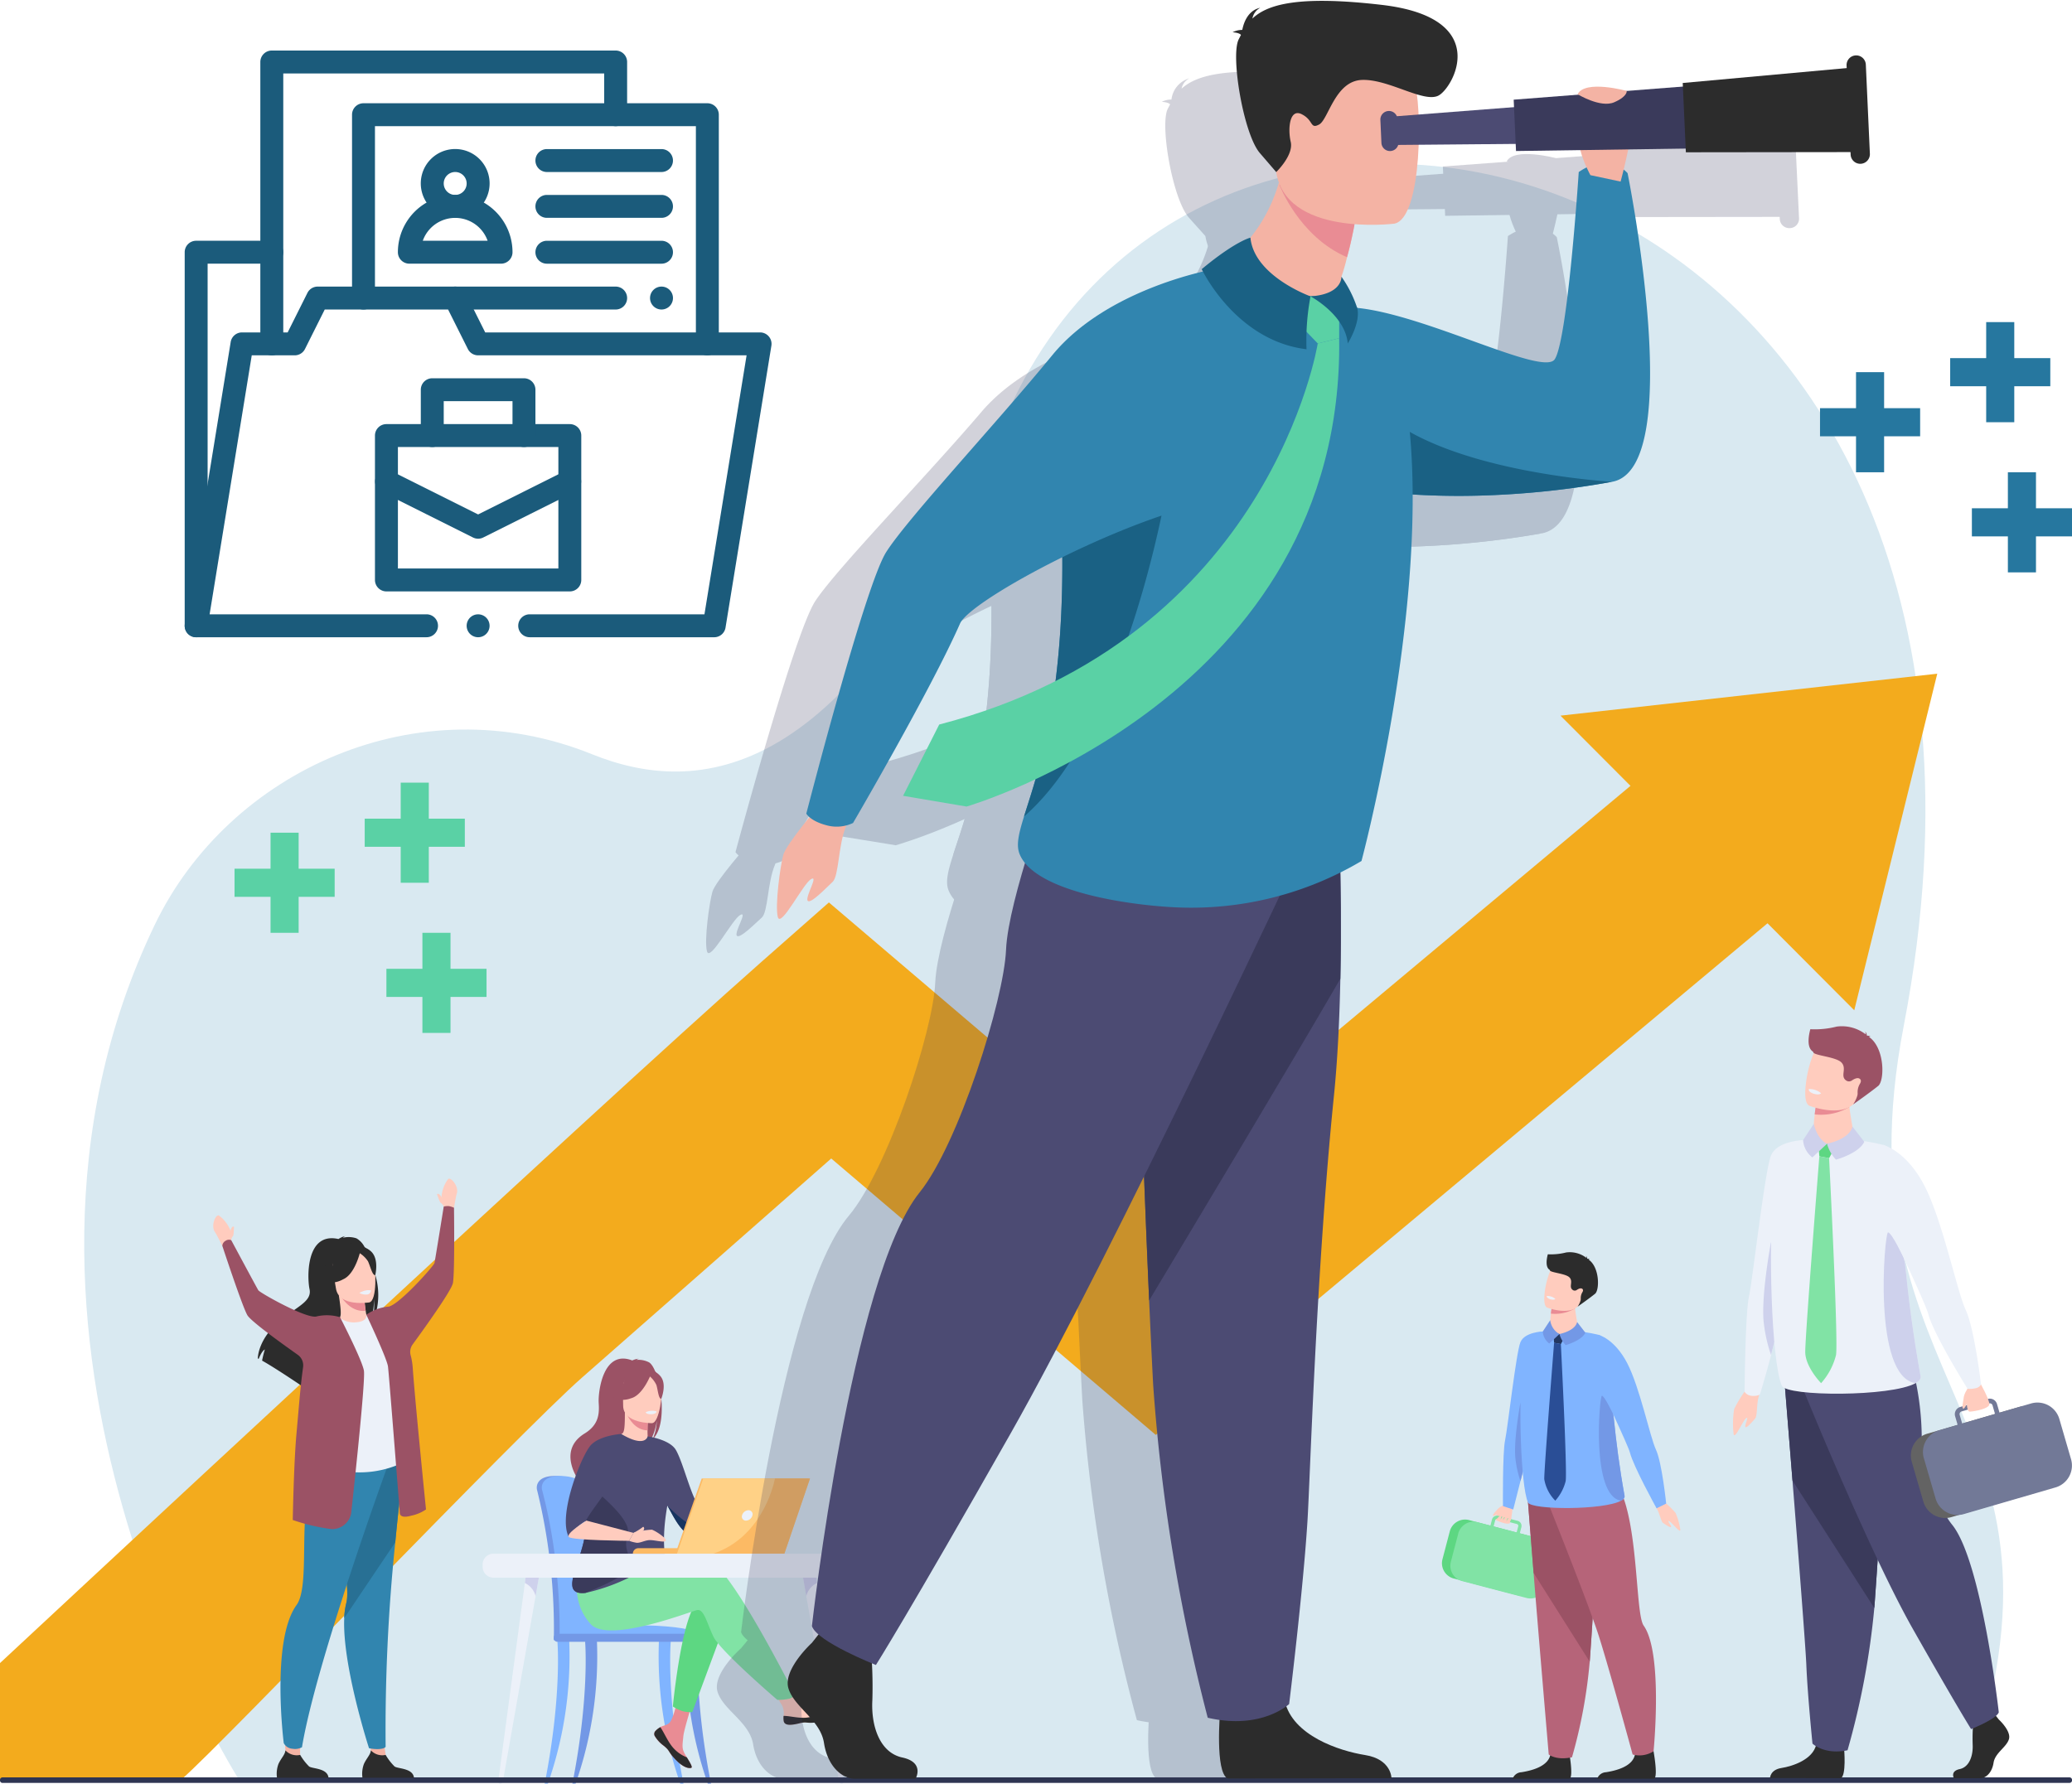 <svg xmlns="http://www.w3.org/2000/svg" xmlns:xlink="http://www.w3.org/1999/xlink" width="295" height="254.003" viewBox="0 0 295 254.003">
  <defs>
    <clipPath id="clip-path">
      <rect id="Rectángulo_293581" data-name="Rectángulo 293581" width="155.604" height="243.088" fill="none"/>
    </clipPath>
    <clipPath id="clip-path-2">
      <rect id="Rectángulo_293584" data-name="Rectángulo 293584" width="83.551" height="83.551" transform="translate(0 0)" fill="#1b5b7b"/>
    </clipPath>
  </defs>
  <g id="Grupo_877345" data-name="Grupo 877345" transform="translate(-285 -961)">
    <path id="Trazado_602002" data-name="Trazado 602002" d="M89.305,230.214S48.984,167.166,77.257,108.353c10.55-21.946,37.484-34.269,62.243-24.271,14.624,5.905,36.8,5.034,58.475-47.018C227.53-33.92,350.213-1.643,326.266,122.725c-10.087,52.387,27.51,54.771,8.887,107.6Z" transform="translate(229.786 984.324)" fill="#d9e9f1"/>
    <path id="Trazado_602003" data-name="Trazado 602003" d="M336.613,345.624,248.786,419.1l-46.21-39.366c-8.649,7.616-22.006,19.371-35.444,31.168-9.183,8.062-50.987,51.939-57.013,57.21H84.231V451.59s85.407-79.577,108.36-99.81l9.653-8.509,46.712,39.794,68.563-57.36Z" transform="translate(200.769 746.243)" fill="#f3ab1d"/>
    <path id="Trazado_602004" data-name="Trazado 602004" d="M1245.534,247.535l41.829,41.957,11.816-47.929Z" transform="translate(-738.363 815.378)" fill="#f3ab1d"/>
    <path id="Trazado_602005" data-name="Trazado 602005" d="M437.1,692.368a77.594,77.594,0,0,0-.9-9.514c-.642-3.715-1.221-5.852-1.228-5.875-.085-.327-1.307-1.649-4.026-1.608s-2.461,1.774-2.461,1.774a.561.561,0,0,0,.019.154,83.2,83.2,0,0,1,2.414,20.819c0,.164-.02.448-.008.636,0,0,6.3.163,6.3,0a31.378,31.378,0,0,0-.116-6.386" transform="translate(-67.057 495.816)" fill="#7398e6"/>
    <path id="Trazado_602006" data-name="Trazado 602006" d="M441.135,698.06c0,.163-.088.293-.193.293h0c-.1,0-.188-.133-.189-.293h-5.4c0,.163-.088.293-.193.293h0c-.107,0-.191-.137-.19-.3a81.553,81.553,0,0,0-.448-9.222,72.462,72.462,0,0,0-2.063-11.53.571.571,0,0,1-.02-.154s-.258-1.734,2.46-1.774,3.942,1.281,4.026,1.608c.005.017.333,1.228.768,3.4.144.721.3,1.547.46,2.471a77.688,77.688,0,0,1,.9,9.514,24.546,24.546,0,0,1,.089,5.692" transform="translate(-70.295 495.816)" fill="#80b4ff"/>
    <path id="Trazado_602007" data-name="Trazado 602007" d="M444.412,796.262h21.165s-.493-1.995-12.751-1.7c-8.674.21-8.415,1.7-8.415,1.7" transform="translate(-80.14 397.908)" fill="#80b4ff"/>
    <path id="Trazado_602008" data-name="Trazado 602008" d="M434.758,826.477c2.454-12.423,1.823-20.047,1.82-20.143-.006-.191.346-.365.536-.371s1.039-.056,1.137.107a55,55,0,0,1-3.035,20.406Z" transform="translate(-72.209 388.525)" fill="#80b4ff"/>
    <path id="Trazado_602009" data-name="Trazado 602009" d="M529.018,826.477c-2.454-12.423-1.823-20.047-1.82-20.143.006-.191-.346-.365-.536-.371s-1.039-.056-1.137.107a55,55,0,0,0,3.035,20.406Z" transform="translate(-146.707 388.525)" fill="#80b4ff"/>
    <path id="Trazado_602010" data-name="Trazado 602010" d="M550.974,826.477c-2.454-12.423-1.823-20.047-1.82-20.143.006-.191-.346-.365-.536-.371s-1.039-.056-1.137.107a55,55,0,0,0,3.035,20.406Z" transform="translate(-164.747 388.525)" fill="#7398e6"/>
    <path id="Trazado_602011" data-name="Trazado 602011" d="M456.861,826.477c2.454-12.423,1.823-20.047,1.82-20.143-.006-.191.346-.365.536-.371s1.039-.056,1.137.107a55,55,0,0,1-3.035,20.406Z" transform="translate(-90.369 388.525)" fill="#7398e6"/>
    <path id="Trazado_602012" data-name="Trazado 602012" d="M463.569,802.482h-21a.52.52,0,0,1-.518-.519v-.115a.52.52,0,0,1,.519-.519h21a.52.52,0,0,1,.518.519v.115a.52.52,0,0,1-.518.519" transform="translate(-78.204 392.324)" fill="#7398e6"/>
    <path id="Trazado_602013" data-name="Trazado 602013" d="M553.373,693.612l7.035-1.524.414,1.01s-7.763,4.619-8.49,4.393,1.04-3.879,1.04-3.879" transform="translate(-168.667 482.08)" fill="#ffb27d"/>
    <path id="Trazado_602014" data-name="Trazado 602014" d="M522.373,853.18a.625.625,0,0,0-.111.669,0,0,0,0,0,0,0,4.156,4.156,0,0,0,1.313,1.44c.079.064.149.122.211.175l.047.042.036.033c.577.532.36.654,1.4,1.733,1.182,1.23,2,1.252,2.228,1.14.2-.1-.2-.748-.643-1.481l-.064-.107-.175-.294c-.517-.883-.384-1.3-.262-2.61.1-1.067,1.66-5.963,1.66-5.963l-2.266-.39s-.682,3.9-1.434,4.5c-.4.32-.852.324-1.238.561l-.081.051a2.985,2.985,0,0,0-.62.5" transform="translate(-144.063 354.33)" fill="#e98c94"/>
    <path id="Trazado_602015" data-name="Trazado 602015" d="M522.373,876.485a.625.625,0,0,0-.111.669,0,0,0,0,0,0,0,4.81,4.81,0,0,0,1.315,1.435c.078.065.147.125.209.18l.047.042.036.033c.577.532.36.654,1.4,1.733,1.182,1.23,2,1.252,2.228,1.14.2-.1-.2-.748-.643-1.481a5.038,5.038,0,0,1-2.107-1.553c-.712-.908-1.187-2.076-1.671-2.752-.027.017-.054.033-.081.051a2.977,2.977,0,0,0-.62.5" transform="translate(-144.063 331.025)" fill="#2c2c2c"/>
    <path id="Trazado_602016" data-name="Trazado 602016" d="M617.186,848.59c.14.7,1.137.583,2.25.31s.849.051,2.434-.124,2.065-.767,2.113-1c.043-.209-.74-.283-1.58-.38l-.318-.038a6.861,6.861,0,0,1-2.5-1.234,10.061,10.061,0,0,1-2.034-2.416l-2.174.172s1.141,1.733,1.582,2.486a2.629,2.629,0,0,1,.213,1.482,2.791,2.791,0,0,0,.017.744" transform="translate(-220.607 357.506)" fill="#ffccbe"/>
    <path id="Trazado_602017" data-name="Trazado 602017" d="M627.629,865.886c1.114-.272.849.051,2.434-.124s2.065-.766,2.114-1c.043-.209-.74-.283-1.58-.38l-.008.016a4.468,4.468,0,0,1-2.27.706c-1.075.026-2.214-.282-2.957-.27a2.785,2.785,0,0,0,.017.744c.14.7,1.137.583,2.25.31" transform="translate(-228.8 340.521)" fill="#2c2c2c"/>
    <path id="Trazado_602018" data-name="Trazado 602018" d="M598.416,685.153s.518-1.269,1.088-1.321,2.383-.337,2.512-.078a1.792,1.792,0,0,1-.388,1.528,13.854,13.854,0,0,1-2.8.88Z" transform="translate(-206.674 489.016)" fill="#ffb27d"/>
    <path id="Trazado_602019" data-name="Trazado 602019" d="M544.48,777.106,539.8,789.714a4.29,4.29,0,0,1-1.41-.129,6.063,6.063,0,0,1-1.363-.663s1.162-12.106,3.293-14.624,4.164,2.809,4.164,2.809" transform="translate(-156.232 415.091)" fill="#5dd782"/>
    <path id="Trazado_602020" data-name="Trazado 602020" d="M463,747.433s13.462-4.552,16.464-3.583,12.016,18.9,12.016,18.9a1.741,1.741,0,0,1-.758.479,7.162,7.162,0,0,1-1.767.181s-8.135-6.973-9.1-9.007-1.356-3.971-2.324-3.777-12.493,4.746-15.108,2.034a7.547,7.547,0,0,1-1.931-6.235Z" transform="translate(-93.285 439.662)" fill="#81e3a5"/>
    <path id="Trazado_602021" data-name="Trazado 602021" d="M466.5,582.186a3.264,3.264,0,0,0-1.767-.338.828.828,0,0,1,.373-.177,2.739,2.739,0,0,0-.978.255c-4.207-1.621-4.869,4.574-4.78,6.013s.1,3.1-2,4.386c-4.132,2.54-.646,6.973-.646,6.973.033.019,1.923,3.225,1.923,3.225-.106-1.163,5.26-7.3,8.06-9.139a8.093,8.093,0,0,0,.942-2.916,7.657,7.657,0,0,1-.573,2.638c2.371-2.182.991-10.045-.552-10.921" transform="translate(-89.11 572.813)" fill="#9b5265"/>
    <path id="Trazado_602022" data-name="Trazado 602022" d="M499.811,628.824a3.879,3.879,0,0,1-2.379.435,3.087,3.087,0,0,1-1.584-1.519c.409-.081.527-.644.519-3.06l.185.036,3.111.616s-.071.979-.073,1.9c0,.774.045,1.509.222,1.591" transform="translate(-122.401 537.465)" fill="#ffccbe"/>
    <path id="Trazado_602023" data-name="Trazado 602023" d="M502.9,625.5s-.071.979-.073,1.9c-1.741-.049-2.661-1.637-3.038-2.517Z" transform="translate(-125.642 537.297)" fill="#e98c94"/>
    <path id="Trazado_602024" data-name="Trazado 602024" d="M492.658,593.545a9.149,9.149,0,0,1-1.131-2.674c-.156-.88.292-4.141,3.569-3.672a4.45,4.45,0,0,1,1.847.7c.712.481,1.739,1.518.59,4.364l-.3.961Z" transform="translate(-118.83 568.297)" fill="#9b5265"/>
    <path id="Trazado_602025" data-name="Trazado 602025" d="M501.294,601.221s-4.119.068-4.121-2.5-.536-4.285,2.093-4.436,3.141.826,3.351,1.683-.251,5.167-1.322,5.251" transform="translate(-123.452 562.448)" fill="#ffccbe"/>
    <path id="Trazado_602026" data-name="Trazado 602026" d="M495.042,591.606s-1.128,3.01-2.858,3.455a3.409,3.409,0,0,1-2.481-.018,4.9,4.9,0,0,0,1.6-2.9s2.886-1.973,3.736-.541" transform="translate(-117.353 565.066)" fill="#9b5265"/>
    <path id="Trazado_602027" data-name="Trazado 602027" d="M518.069,593.117a3.637,3.637,0,0,1,1.047,1.325c.205.653.3,2,.69,1.952,0,0,.849-2.046-.105-3.2-1.012-1.227-1.632-.075-1.632-.075" transform="translate(-140.659 563.801)" fill="#9b5265"/>
    <path id="Trazado_602028" data-name="Trazado 602028" d="M458.511,653.992c-.406-1.7.976-5.008,2.418-7.745a21.381,21.381,0,0,1,2.789-4.419c3.452,2.049,3.764.345,3.764.345h0s3.136.416,4.023,1.944c1.1,1.9,2.291,7.195,3.473,8.2a2.225,2.225,0,0,0,.089,1.539q.062.221.137.421a8.105,8.105,0,0,0,.593,1.218c-.6.365-1.761,1.059-2.615.56-1.3-.763-2.32-3.084-2.892-4.009l-.006-.01c-1.244,7.039.447,8.643-.409,9.385-.9.784-2.2-.373-5.036.858a27.167,27.167,0,0,1-6.19,2.18c-.913.107-1.594-.052-1.816-.668-.646-1.792,2.454-6.551,1.679-9.8" transform="translate(-90.272 523.377)" fill="#4c4b73"/>
    <path id="Trazado_602029" data-name="Trazado 602029" d="M515.358,623.554s.077.326.888.276c0,0,.681-.042.66-.4a2.19,2.19,0,0,0-1.547.124" transform="translate(-138.432 538.561)" fill="#ecf1f9"/>
    <path id="Trazado_602030" data-name="Trazado 602030" d="M456.832,698.784c.222.617.9.775,1.816.668,1.2-.525,6.41-2.541,6.351-3.908-.086-2.023-1-2.087-.355-4.584.518-2-4.291-5.733-5.058-6.543-1.442,2.736-1.482,2.866-1.076,4.569.775,3.247-2.325,8.006-1.679,9.8" transform="translate(-90.272 488.383)" fill="#3a3a5b"/>
    <path id="Trazado_602031" data-name="Trazado 602031" d="M452.035,656.5a7.631,7.631,0,0,1,2.517-2.326c-.146-.375,3.883-5.313,3.883-6.079s1.075-6.262,1.075-6.262-3.356.207-4.518,1.828c-1.453,2.027-4.472,9.827-2.956,12.839" transform="translate(-86.063 523.371)" fill="#4c4b73"/>
    <path id="Trazado_602032" data-name="Trazado 602032" d="M456.262,711.015l6.707,1.75-.63,1.13s-8.162-.057-8.595-.554,2.517-2.326,2.517-2.326" transform="translate(-87.773 466.529)" fill="#ffccbe"/>
    <path id="Trazado_602033" data-name="Trazado 602033" d="M532.69,699.116c.572.924,1.589,3.246,2.892,4.009.855.5,2.015-.2,2.616-.56a8.088,8.088,0,0,1-.593-1.218c-.479.11-1.065.25-1.442.364-.734.222-3.472-2.594-3.472-2.594" transform="translate(-152.672 476.306)" fill="#163560"/>
    <path id="Trazado_602034" data-name="Trazado 602034" d="M502.758,718.626a10.3,10.3,0,0,1,2.608-.457c.5.139,2.221,1.278,1.979,1.587s-1.756-.185-2.453-.092-1.236.437-1.737.363a5.844,5.844,0,0,1-1.026-.271Z" transform="translate(-127.562 460.668)" fill="#ffccbe"/>
    <path id="Trazado_602035" data-name="Trazado 602035" d="M505.658,716.888a7.9,7.9,0,0,0,1.324-.831.082.082,0,0,1,.128.015c.078.124.152.363-.209.6a1.944,1.944,0,0,1-1.242.215" transform="translate(-130.462 462.405)" fill="#ffccbe"/>
    <path id="Trazado_602036" data-name="Trazado 602036" d="M514.964,733.831h-9.827a.783.783,0,0,1,.783-.783h9.043Z" transform="translate(-130.034 448.426)" fill="#fcba64"/>
    <path id="Trazado_602037" data-name="Trazado 602037" d="M542.83,677.441h15.193l-3.644,10.7H539.087Z" transform="translate(-157.928 494.114)" fill="#fcba64"/>
    <path id="Trazado_602038" data-name="Trazado 602038" d="M559.278,677.442l-3.645,10.7H540.343l3.742-10.7Z" transform="translate(-158.96 494.113)" fill="#ffd186"/>
    <path id="Trazado_602039" data-name="Trazado 602039" d="M593.665,703.475a.987.987,0,0,1-.911.74.57.57,0,0,1-.569-.74.988.988,0,0,1,.911-.74.57.57,0,0,1,.569.74" transform="translate(-201.538 473.332)" fill="#ecf1f9"/>
    <path id="Trazado_602040" data-name="Trazado 602040" d="M583.066,677.442l-3.644,10.7H569.295c6.708-2.29,8.494-9.271,8.793-10.7Z" transform="translate(-182.748 494.113)" fill="#fcba64"/>
    <path id="Trazado_602041" data-name="Trazado 602041" d="M397.937,777.785a.393.393,0,0,0,.389-.319l1.908-10.816,2.745-15.555.768-4.35-1.955-.056-.339,2.525-2.382,17.745-1.412,10.518a.275.275,0,0,0,.278.308" transform="translate(-41.725 437.219)" fill="#ecf1f9"/>
    <path id="Trazado_602042" data-name="Trazado 602042" d="M418.937,749.214a2.805,2.805,0,0,1,1.527,1.881l.767-4.35-1.955-.056Z" transform="translate(-59.21 437.219)" fill="#ced1ec"/>
    <path id="Trazado_602043" data-name="Trazado 602043" d="M645.066,777.785a.393.393,0,0,1-.389-.319l-1.908-10.816-2.745-15.555-.767-4.35,1.955-.056.339,2.525,2.382,17.745,1.412,10.518a.275.275,0,0,1-.278.308" transform="translate(-240.229 437.219)" fill="#ecf1f9"/>
    <path id="Trazado_602044" data-name="Trazado 602044" d="M641.55,749.214a2.8,2.8,0,0,0-1.527,1.881l-.767-4.35,1.955-.056Z" transform="translate(-240.229 437.219)" fill="#ced1ec"/>
    <path id="Trazado_602045" data-name="Trazado 602045" d="M386.768,740.843H436.14a1.542,1.542,0,0,0,1.537-1.537v-.341a1.542,1.542,0,0,0-1.538-1.537H386.768a1.542,1.542,0,0,0-1.537,1.537v.341a1.542,1.542,0,0,0,1.537,1.537" transform="translate(-31.516 444.827)" fill="#ecf1f9"/>
    <path id="Trazado_602046" data-name="Trazado 602046" d="M294.647,916.835H.352A.353.353,0,0,1,0,916.482V916.4a.353.353,0,0,1,.352-.352h294.3a.353.353,0,0,1,.352.352v.078a.353.353,0,0,1-.352.352" transform="translate(285 298.065)" fill="#2e3552"/>
    <path id="Trazado_602047" data-name="Trazado 602047" d="M1084.7,727.223s-1.494,1.853-1.027,2.106,1.7.725,1.992.427a8.63,8.63,0,0,0,.382-2.481Z" transform="translate(-585.697 448.128)" fill="#ffccbe"/>
    <path id="Trazado_602048" data-name="Trazado 602048" d="M1083.468,727.373a2.195,2.195,0,0,0-.851.53c-.24.317-.772.8-.641.936s.893-.459.893-.459Z" transform="translate(-584.401 448.009)" fill="#ffccbe"/>
    <path id="Trazado_602049" data-name="Trazado 602049" d="M1094.571,606.647s-1.684,15.672-1.833,16.119c-.033.1-.165.593-.351,1.307-.265,1.019-.639,2.484-.995,3.877-.536,2.1-1.027,4.046-1.027,4.046l-1.462-.482s-.075-7.616.3-9.37,1.579-12.529,2.187-13.98,3.181-1.518,3.181-1.518" transform="translate(-589.918 543.967)" fill="#80b4ff"/>
    <path id="Trazado_602050" data-name="Trazado 602050" d="M1057.422,747.97l-9.182-2.408a2.253,2.253,0,0,1-1.6-2.742l1.044-3.979a2.253,2.253,0,0,1,2.743-1.6l9.182,2.408a2.253,2.253,0,0,1,1.6,2.743l-1.043,3.979a2.253,2.253,0,0,1-2.743,1.6" transform="translate(-556.27 440.228)" fill="#5dd782"/>
    <path id="Trazado_602051" data-name="Trazado 602051" d="M1053.536,737.016l-1.055,4.025a2.26,2.26,0,0,0,.547,2.123,2.225,2.225,0,0,0,.6.454h0a2.193,2.193,0,0,0,.457.176l9.165,2.4a2.261,2.261,0,0,0,2.753-1.609l1.056-4.025a2.261,2.261,0,0,0-1.609-2.753l-3.156-.828.225-.859a.745.745,0,0,0-.531-.908l-.346-.091-1.92-.5-.477-.125a.744.744,0,0,0-.908.531l-.225.859-1.828-.48c-.073-.019-.144-.034-.216-.046h0a2.263,2.263,0,0,0-1.962.65h0a2.237,2.237,0,0,0-.572,1m8.312-.151-3.28-.86.225-.859a.278.278,0,0,1,.339-.2l.823.216,1.511.4.408.107a.279.279,0,0,1,.2.339Z" transform="translate(-560.915 442.366)" fill="#81e3a5"/>
    <path id="Trazado_602052" data-name="Trazado 602052" d="M1086.036,735.185s.408-.687.255-.927-.7.712-.7.712.376-.817.236-.952-.716.8-.716.8.358-.794.233-.821-.553.667-.553.667.222-.594.019-.566-.642.571-.642.571Z" transform="translate(-586.157 442.739)" fill="#ffccbe"/>
    <path id="Trazado_602053" data-name="Trazado 602053" d="M1099.064,663.24c-.265,1.019-.64,2.484-.995,3.877a15.068,15.068,0,0,1-.7-3.074c-.338-2.594.7-8.119.7-8.119Z" transform="translate(-596.596 504.799)" fill="#7398e6"/>
    <path id="Trazado_602054" data-name="Trazado 602054" d="M1196.065,724.082a12.942,12.942,0,0,1,1.829,1.735,8.876,8.876,0,0,1,.68,2.435c-.027.493-1.247-1.128-1.606-1.259s.375.665.292.836-.846-.386-1.137-.569-.5-1.419-.93-2.092.872-1.087.872-1.087" transform="translate(-674.338 450.625)" fill="#ffccbe"/>
    <path id="Trazado_602055" data-name="Trazado 602055" d="M1095.67,899.809h8.116c.581-.395-.157-4.25-.157-4.25s-2.215-.841-2.6.869-2.821,2.251-4.111,2.459a1.387,1.387,0,0,0-1.25.922" transform="translate(-595.302 314.491)" fill="#2c2c2c"/>
    <path id="Trazado_602056" data-name="Trazado 602056" d="M1154.339,899.809h8.116c.582-.395-.157-4.25-.157-4.25s-2.215-.841-2.6.869-2.821,2.251-4.111,2.459a1.389,1.389,0,0,0-1.25.922" transform="translate(-641.935 314.491)" fill="#2c2c2c"/>
    <path id="Trazado_602057" data-name="Trazado 602057" d="M1106.313,722.92s.365,4.551.794,10.022c.583,7.432,2.154,25.857,2.154,25.857s1.03.879,3.313.4a72.137,72.137,0,0,0,2.524-13.612c.009-.119.018-.239.027-.359.54-7.386,1.381-22.938,1.381-22.938Z" transform="translate(-603.762 452.049)" fill="#b66479"/>
    <path id="Trazado_602058" data-name="Trazado 602058" d="M1105.706,717.7s.489,6.124.918,11.595l7.991,12.644.027-.359c.54-7.386,1.381-22.938,1.381-22.938Z" transform="translate(-603.279 455.7)" fill="#9b5265"/>
    <path id="Trazado_602059" data-name="Trazado 602059" d="M1117.059,706.9s5.8,14.426,7.648,19.895c1.319,3.9,5.042,17.56,5.042,17.56a3.741,3.741,0,0,0,2.979-.459s1.385-13.961-1.412-17.9c-1.484-2.089-.369-21.71-6.385-21.878s-7.871,2.781-7.871,2.781" transform="translate(-612.303 466.499)" fill="#b66479"/>
    <path id="Trazado_602060" data-name="Trazado 602060" d="M1115.374,629.973c-2.416,1.364-12.769,1.333-13.249.263-1.071-2.39-1.34-14.532-.835-18.257,0,0,.262-5.724.835-5.471,3.824-1.757,10.014-.161,10.014-.161,1.669.492,1.526,4.305,1.991,9.661.059.69.126,1.409.2,2.153.329,3.307.809,7.107,1.537,11.114.048.264-.135.5-.494.7" transform="translate(-599.574 544.734)" fill="#80b4ff"/>
    <path id="Trazado_602061" data-name="Trazado 602061" d="M1125.176,589.423c-.064,1.024-1.4.908-3.005.541s-1.024-1.313-1.024-1.313.024-.727.125-1.6c.037-.317.083-.654.144-.981.028-.16.06-.318.1-.47.21-.9,3.207-.032,3.185.211-.059.654.415,2.807.478,3.611" transform="translate(-615.471 561.013)" fill="#ffccbe"/>
    <path id="Trazado_602062" data-name="Trazado 602062" d="M1123.918,609.008l-.127-1.414,1.777.335-.684,1.263Z" transform="translate(-617.654 543.215)" fill="#233862"/>
    <path id="Trazado_602063" data-name="Trazado 602063" d="M1117.614,598.773l-1.062,1.615a2.35,2.35,0,0,0,.922,1.715l1.452-1.352a2.611,2.611,0,0,1-1.312-1.977" transform="translate(-611.9 550.226)" fill="#7398e6"/>
    <path id="Trazado_602064" data-name="Trazado 602064" d="M1128.123,601.746a3.8,3.8,0,0,0,.882,1.576s2.267-.61,2.808-1.771l-1.181-1.525s-.057,1.153-2.509,1.72" transform="translate(-621.098 549.23)" fill="#7398e6"/>
    <path id="Trazado_602065" data-name="Trazado 602065" d="M1125.6,589.089a5.562,5.562,0,0,1-3.443.732c.037-.317.084-.654.145-.981.394-.1.725-.156.725-.156Z" transform="translate(-616.353 558.244)" fill="#e98c94"/>
    <path id="Trazado_602066" data-name="Trazado 602066" d="M1122.889,563.773c-.705,1.942-3.28,1.446-4.376,1.134-.308-.087-.5-.16-.5-.16-.339-.154-.443-.745-.414-1.491a11.556,11.556,0,0,1,.977-4.067c.5-.756,1.344-1.525,3.841-.454s1.376,2.552.471,5.039" transform="translate(-612.729 582.471)" fill="#ffccbe"/>
    <path id="Trazado_602067" data-name="Trazado 602067" d="M1126.089,557.412c-.788.643-2.481,1.833-2.481,1.833a3.074,3.074,0,0,0,.419-.864.845.845,0,0,0,.031-.293,1.611,1.611,0,0,1,.232-.9c.1-.167.14-.341.01-.464-.214-.2-.579-.017-.819.148a.484.484,0,0,1-.528.013l0,0c-.673-.422.069-1.165-.477-1.782s-2.916-.7-2.822-1.088c-.808-.457-.3-2.143-.284-2.232a8.738,8.738,0,0,0,2.609-.259,3.861,3.861,0,0,1,2.883.771.665.665,0,0,0-.065-.288.611.611,0,0,1,.175.381c.018.018.026.03.02.034a.78.78,0,0,1,.371.086s-.1-.032-.148.028a.072.072,0,0,1-.021.016c1.574,1.112,1.551,4.325.9,4.859" transform="translate(-614 587.835)" fill="#2c2c2c"/>
    <path id="Trazado_602068" data-name="Trazado 602068" d="M1120.53,582.372s-.126.245-.763.042c0,0-.534-.17-.446-.452a1.8,1.8,0,0,1,1.209.41" transform="translate(-614.093 563.591)" fill="#ecf1f9"/>
    <path id="Trazado_602069" data-name="Trazado 602069" d="M1118.992,614.487s-1.418,17.919-1.4,19.412a5.631,5.631,0,0,0,1.571,3.072,6.563,6.563,0,0,0,1.477-2.782c.242-1.428-.684-19.518-.684-19.518Z" transform="translate(-612.729 537.735)" fill="#2a4e96"/>
    <path id="Trazado_602070" data-name="Trazado 602070" d="M1155.125,608.919s2.289.548,4.1,4.024,3.239,10.488,4.1,12.339,1.456,7.679,1.456,7.679l-1.368.671s-3.3-5.973-3.791-7.932c-.264-1.06-4.3-9.543-4.3-9.543Z" transform="translate(-642.56 542.162)" fill="#80b4ff"/>
    <path id="Trazado_602071" data-name="Trazado 602071" d="M1158.637,666.19h0c-4.309-.62-3.075-14.885-2.737-14.942s1.577,2.55,1.577,2.55l.119.578c.33,3.307.809,7.107,1.537,11.114.048.264-.135.5-.494.7" transform="translate(-642.837 508.517)" fill="#7398e6"/>
    <path id="Trazado_602072" data-name="Trazado 602072" d="M1407.827,872.968s1.795,1.638,1.445,2.8-1.97,1.939-2.189,3.362-1.094,2.2-1.882,2.2h-3.756s-.58-1,.821-1.3,1.929-1.973,1.841-3.525a27.284,27.284,0,0,1,.131-3.62l2.976-.69Z" transform="translate(-838.251 332.899)" fill="#2c2c2c"/>
    <path id="Trazado_602073" data-name="Trazado 602073" d="M1284.831,891.033s.322,3.727-.466,4.115l-10.083-.021s0-1.164,1.62-1.422,4.464-1.207,4.946-3.318,3.983.646,3.983.646" transform="translate(-737.271 319.071)" fill="#2c2c2c"/>
    <path id="Trazado_602074" data-name="Trazado 602074" d="M1284.206,636.481s.532,6.534,1.157,14.387c.849,10.668,1.871,23.772,1.972,26.255.175,4.31.876,11.206.876,11.206s1.663,1.638,4.99.948a111.3,111.3,0,0,0,3.812-20.258q.019-.256.04-.515c.788-10.6,2.013-32.928,2.013-32.928Z" transform="translate(-745.159 520.973)" fill="#4c4b73"/>
    <path id="Trazado_602075" data-name="Trazado 602075" d="M1284.206,636.481s.532,6.534,1.157,14.387l11.65,18.151q.019-.256.04-.515c.788-10.6,2.013-32.928,2.013-32.928Z" transform="translate(-745.159 520.973)" fill="#3a3a5b"/>
    <path id="Trazado_602076" data-name="Trazado 602076" d="M1296.043,627.238s9.586,23.661,15.889,34.781,8.272,14.223,8.272,14.223,3.611-1.422,3.94-2.392c0,0-2.411-21.467-6.632-26.7-2.385-2.957-4.442-9.517-4.339-12.621a40.133,40.133,0,0,0-1.833-11.557Z" transform="translate(-754.568 530.992)" fill="#4c4b73"/>
    <path id="Trazado_602077" data-name="Trazado 602077" d="M1250.6,645.463a18.639,18.639,0,0,0-1.922,3.07,12.768,12.768,0,0,0-.072,3.632c.214.676,1.33-2.017,1.782-2.327s-.282,1.06-.106,1.268,1.038-.842,1.378-1.2.18-2.152.543-3.244-1.6-1.2-1.6-1.2" transform="translate(-716.775 513.114)" fill="#ffccbe"/>
    <path id="Trazado_602078" data-name="Trazado 602078" d="M1264.9,473.8s-2.419,22.515-2.634,23.156c-.047.139-.237.852-.5,1.877-.38,1.465-.918,3.569-1.429,5.57-.77,3.023-1.6,5.637-1.6,5.637a2.12,2.12,0,0,1-1.246.161,1.317,1.317,0,0,1-.925-.564s.089-11.054.628-13.573,2.268-18,3.141-20.083,4.57-2.18,4.57-2.18" transform="translate(-723.184 649.562)" fill="#ecf1f9"/>
    <path id="Trazado_602079" data-name="Trazado 602079" d="M1272.082,555.1c-.381,1.465-.919,3.569-1.429,5.57a21.62,21.62,0,0,1-1.011-4.416c-.486-3.726,1.007-11.664,1.007-11.664Z" transform="translate(-733.506 593.292)" fill="#ced1ec"/>
    <path id="Trazado_602080" data-name="Trazado 602080" d="M1295.512,507.307c-3.472,1.959-18.345,1.915-19.033.378-1.539-3.433-1.925-20.877-1.2-26.228,0,0,.376-8.223,1.2-7.86,5.493-2.524,14.386-.232,14.386-.232,2.4.706,2.192,6.185,2.861,13.879.086.992.181,2.025.288,3.093.473,4.751,1.161,10.209,2.208,15.967.07.379-.194.715-.709,1" transform="translate(-737.783 650.664)" fill="#ecf1f9"/>
    <path id="Trazado_602081" data-name="Trazado 602081" d="M1309.595,449.054c-.092,1.471-2.01,1.3-4.317.778s-1.471-1.886-1.471-1.886.034-1.045.18-2.3c.053-.455.12-.94.207-1.409.041-.23.086-.457.138-.676.3-1.294,4.607-.045,4.576.3-.084.94.6,4.032.687,5.187" transform="translate(-760.622 674.049)" fill="#ffccbe"/>
    <path id="Trazado_602082" data-name="Trazado 602082" d="M1307.787,477.19l-.182-2.032,2.553.482-.983,1.814Z" transform="translate(-763.758 648.479)" fill="#5dd782"/>
    <path id="Trazado_602083" data-name="Trazado 602083" d="M1298.733,462.487l-1.526,2.32a3.376,3.376,0,0,0,1.324,2.463l2.086-1.943s-1.349-.515-1.884-2.841" transform="translate(-755.493 658.553)" fill="#ced1ec"/>
    <path id="Trazado_602084" data-name="Trazado 602084" d="M1313.828,466.758a5.459,5.459,0,0,0,1.268,2.264s3.257-.876,4.033-2.545l-1.7-2.19s-.082,1.656-3.6,2.471" transform="translate(-768.704 657.121)" fill="#ced1ec"/>
    <path id="Trazado_602085" data-name="Trazado 602085" d="M1310.2,448.575a7.993,7.993,0,0,1-4.946,1.051c.053-.455.12-.94.207-1.409.567-.138,1.042-.224,1.042-.224Z" transform="translate(-761.889 670.072)" fill="#e98c94"/>
    <path id="Trazado_602086" data-name="Trazado 602086" d="M1306.309,412.206c-1.013,2.789-4.712,2.077-6.286,1.629-.443-.125-.718-.23-.718-.23-.487-.221-.637-1.07-.595-2.143a16.591,16.591,0,0,1,1.4-5.842c.724-1.087,1.932-2.192,5.519-.653s1.976,3.666.677,7.24" transform="translate(-756.682 704.874)" fill="#ffccbe"/>
    <path id="Trazado_602087" data-name="Trazado 602087" d="M1310.906,403.068c-1.133.923-3.565,2.633-3.565,2.633a4.413,4.413,0,0,0,.6-1.242,1.231,1.231,0,0,0,.044-.42,2.315,2.315,0,0,1,.333-1.288c.148-.241.2-.49.014-.667-.308-.291-.832-.024-1.176.212a.7.7,0,0,1-.759.02l0,0c-.967-.606.1-1.673-.685-2.56s-4.189-1.008-4.053-1.563c-1.162-.656-.43-3.078-.409-3.206a12.555,12.555,0,0,0,3.749-.372,5.544,5.544,0,0,1,4.142,1.108.946.946,0,0,0-.094-.413.876.876,0,0,1,.251.548c.026.026.037.044.029.049a1.122,1.122,0,0,1,.533.123s-.144-.045-.212.04a.092.092,0,0,1-.029.023c2.262,1.6,2.229,6.213,1.289,6.981" transform="translate(-758.509 712.58)" fill="#9b5265"/>
    <path id="Trazado_602088" data-name="Trazado 602088" d="M1302.921,438.925s-.182.351-1.1.06c0,0-.768-.245-.641-.649a2.588,2.588,0,0,1,1.737.589" transform="translate(-758.643 677.753)" fill="#ecf1f9"/>
    <path id="Trazado_602089" data-name="Trazado 602089" d="M1300.71,485.062s-2.037,25.743-2.008,27.888,2.257,4.413,2.257,4.413a9.43,9.43,0,0,0,2.123-4c.347-2.052-.983-28.04-.983-28.04Z" transform="translate(-756.681 640.608)" fill="#81e3a5"/>
    <path id="Trazado_602090" data-name="Trazado 602090" d="M1357.664,559.338h0c-6.192-.891-4.418-21.384-3.932-21.465s2.266,3.663,2.266,3.663l.17.831c.472,4.751,1.161,10.209,2.208,15.967.07.379-.194.715-.709,1" transform="translate(-799.935 598.633)" fill="#ced1ec"/>
    <path id="Trazado_602091" data-name="Trazado 602091" d="M1390.874,670.428l-13.094,3.81a3.236,3.236,0,0,1-4-2.2l-1.652-5.674a3.237,3.237,0,0,1,2.2-4l13.094-3.81a3.236,3.236,0,0,1,4,2.2l1.651,5.674a3.237,3.237,0,0,1-2.2,4" transform="translate(-814.943 502.808)" fill="#636363"/>
    <path id="Trazado_602092" data-name="Trazado 602092" d="M1380.536,661.712l1.67,5.74a3.245,3.245,0,0,0,2.242,2.213,3.183,3.183,0,0,0,1.079.114h0a3.164,3.164,0,0,0,.693-.121l13.07-3.8a3.248,3.248,0,0,0,2.2-4.014l-1.67-5.741a3.25,3.25,0,0,0-4.015-2.2l-4.5,1.31-.356-1.225a1.07,1.07,0,0,0-1.325-.728l-.493.143-2.738.8-.68.2a1.069,1.069,0,0,0-.727,1.325l.356,1.225-2.607.758c-.1.03-.2.065-.3.1h0a3.25,3.25,0,0,0-1.938,2.25h0a3.209,3.209,0,0,0,.037,1.659m10.132-6.322-4.677,1.362-.356-1.225a.4.4,0,0,1,.272-.494l1.174-.342,2.155-.628.581-.169a.4.4,0,0,1,.495.271Z" transform="translate(-821.625 506.958)" fill="#727997"/>
    <path id="Trazado_602093" data-name="Trazado 602093" d="M1410.881,642.242s-.406,3.4.355,3.346,2.624-.414,2.751-1-1.426-3.312-1.426-3.312Z" transform="translate(-845.76 516.44)" fill="#ffccbe"/>
    <path id="Trazado_602094" data-name="Trazado 602094" d="M1408.639,645.935a3.155,3.155,0,0,0-.632,1.293c-.05.57-.328,1.565-.067,1.629s.738-1.24.738-1.24Z" transform="translate(-843.42 512.738)" fill="#ffccbe"/>
    <path id="Trazado_602095" data-name="Trazado 602095" d="M1352.62,477.063s3.289.787,5.888,5.781,4.653,15.067,5.895,17.726,2.186,10.636,2.186,10.636a1.221,1.221,0,0,1-.863.541,4.08,4.08,0,0,1-1.052.069s-4.89-7.831-5.591-10.645c-.38-1.523-6.181-13.71-6.181-13.71Z" transform="translate(-799.538 646.966)" fill="#ecf1f9"/>
    <path id="Trazado_602096" data-name="Trazado 602096" d="M294.963,879.749l-.428-3.086,1.8-1.5.567,4.085Z" transform="translate(43.003 331.664)" fill="#f4b3a4"/>
    <path id="Trazado_602097" data-name="Trazado 602097" d="M296.46,898.346h-7.337a4.028,4.028,0,0,1,.207-1.966c.367-.814.939-1.317.991-1.94a2.2,2.2,0,0,0,2.1.646,8.047,8.047,0,0,0,1.273,1.65c.479.344,2.617.222,2.765,1.61" transform="translate(47.482 315.822)" fill="#2c2c2c"/>
    <path id="Trazado_602098" data-name="Trazado 602098" d="M280.284,648.787c-.48,3.86-.872,7.5-1.192,10.89a259.418,259.418,0,0,0-1.372,29.114s-.123.327-1.182.332a6.071,6.071,0,0,1-1.184-.127s-3.823-11.8-3.528-18.514a10.3,10.3,0,0,1,.3-2.173c.917-3.436-3.394-16.574,1.292-21.467s7.088.175,6.868,1.946" transform="translate(62.184 520.96)" fill="#3185af"/>
    <path id="Trazado_602099" data-name="Trazado 602099" d="M280.284,648.787c-.48,3.86-.872,7.5-1.192,10.89l-7.267,10.8a10.3,10.3,0,0,1,.3-2.173c.917-3.436-3.394-16.574,1.292-21.467s7.088.175,6.868,1.946" transform="translate(62.184 520.96)" fill="#287094"/>
    <path id="Trazado_602100" data-name="Trazado 602100" d="M352.776,442.124s-.177-.882-.376-1.555a4.84,4.84,0,0,1,.951-2.494c.425-.241,1.532,1.077,1.219,2.088-.161.52-.425,2.21-.425,2.21Z" transform="translate(-4.534 690.807)" fill="#ffccbe"/>
    <path id="Trazado_602101" data-name="Trazado 602101" d="M349.824,452.041s-.231-.511-.44-.594-.432-.919-.586-1.25c0,0,.148-.217.407.062.158.17.51.669.51.669Z" transform="translate(-1.582 680.891)" fill="#ffccbe"/>
    <path id="Trazado_602102" data-name="Trazado 602102" d="M172.808,469.14c-.045.093-.108.259-.163.415,0-.043,0-.085,0-.126A4.838,4.838,0,0,0,171,467.322c-.477-.106-1.15,1.478-.554,2.353.306.45,1.054,1.989,1.054,1.989l1.236-.638s.071-.557.247-.7.144-1.005.194-1.367c0,0-.2-.164-.371.178" transform="translate(145.147 666.758)" fill="#ffccbe"/>
    <path id="Trazado_602103" data-name="Trazado 602103" d="M227.361,877c-.1-.989-.129-3.591-.129-3.591s2.652-.848,2.554-.266a18.73,18.73,0,0,0-.35,4.277l-1.072.641Z" transform="translate(98.301 333.489)" fill="#f4b3a4"/>
    <path id="Trazado_602104" data-name="Trazado 602104" d="M239.185,663.761s-10.243,28.077-12.259,40.256a2.042,2.042,0,0,1-1.338.214,1.5,1.5,0,0,1-1.259-.807s-1.85-14.6,1.827-19.665c2.527-3.482-1.09-18.772,4.8-20s8.234,0,8.234,0" transform="translate(101.068 505.802)" fill="#3185af"/>
    <path id="Trazado_602105" data-name="Trazado 602105" d="M222.534,489.353h0a.232.232,0,0,0-.008-.037c-.06-.247-.125-.49-.2-.732h0a16.478,16.478,0,0,0-.745-2.062c-.158-.356-.323-.686-.49-.979-.026-.045-.051-.088-.075-.131h0a2.944,2.944,0,0,0-1.17-1.267,3.511,3.511,0,0,0-1.927-.08.888.888,0,0,1,.368-.246,2.932,2.932,0,0,0-1,.424c-4.717-1.055-4.442,5.618-4.12,7.131s-1.2,2.247-3.341,3.8c-4.088,2.953-4.019,6.083-4.019,6.083.037.016.077.033.119.054.164-.4.514-1.171.879-1.333a15.8,15.8,0,0,0-.392,1.585c.623.343,1.484.874,2.42,1.474h0c1.252.8,2.634,1.723,3.741,2.472a2.535,2.535,0,0,1-.027-.985l.353,1.093.046.143c.707.479,1.264.862,1.547,1.058l.078.053.127.088a5.962,5.962,0,0,1,1.01-2.663c.047-.089.1-.179.149-.27.224-.4.473-.824.742-1.26.1-.157.195-.315.3-.476,0,0,0,0,0,0,.081-.129.163-.257.248-.388h0c.2-.31.408-.622.62-.935.548-.81,1.129-1.614,1.7-2.352a20.639,20.639,0,0,1,2.335-2.618c.022-.046.044-.093.063-.141a4.682,4.682,0,0,0,.253-.807c.02-.084.038-.169.053-.254a11.046,11.046,0,0,0,.172-2,11.336,11.336,0,0,1-.025,2.016c-.013.109-.027.209-.044.3h0a4.123,4.123,0,0,1-.124.53,2.741,2.741,0,0,0,.3-.458,3.247,3.247,0,0,0,.155-.343,9.937,9.937,0,0,0-.075-5.484" transform="translate(115.901 653.201)" fill="#2c2c2c"/>
    <path id="Trazado_602106" data-name="Trazado 602106" d="M274.444,535.011a4.159,4.159,0,0,1-2.454.836,3.308,3.308,0,0,1-1.92-1.361c.421-.151.458-.766.067-3.327l.2.01,3.4.162s.079,1.049.223,2.028c.12.821.286,1.593.487,1.653" transform="translate(63.104 614.304)" fill="#ffccbe"/>
    <path id="Trazado_602107" data-name="Trazado 602107" d="M274.975,531.375s.079,1.049.223,2.028c-1.854.223-3.08-1.316-3.619-2.19Z" transform="translate(61.864 614.26)" fill="#e98c94"/>
    <path id="Trazado_602108" data-name="Trazado 602108" d="M261.313,496.708a9.808,9.808,0,0,1-1.621-2.657c-.3-.908-.344-4.438,3.206-4.457a4.772,4.772,0,0,1,2.069.449c.831.4,2.083,1.336,1.314,4.535l-.165,1.066Z" transform="translate(71.735 648.455)" fill="#2c2c2c"/>
    <path id="Trazado_602109" data-name="Trazado 602109" d="M257.617,567.462a14.383,14.383,0,0,1-9.968,1.276c-.065-.016-4.569-.735-4.569-.735.077-.211.659-3.69.735-3.885.984-2.54,2.783-16.327,4.286-17.007a3.4,3.4,0,0,0,2.419.621c1.081-.1,1.443-.562,1.353-1.065,1.2.566,2.115,1.091,2.115,1.091,1.093,1.638,3.626,19.7,3.626,19.7" transform="translate(85.278 601.562)" fill="#ecf1f9"/>
    <path id="Trazado_602110" data-name="Trazado 602110" d="M270.854,503.6s-4.357.722-4.765-2-1.245-4.459,1.52-5.035,3.462.381,3.819,1.256.549,5.519-.574,5.777" transform="translate(66.739 642.869)" fill="#ffccbe"/>
    <path id="Trazado_602111" data-name="Trazado 602111" d="M264.167,493.44s-.721,3.37-2.486,4.115a3.653,3.653,0,0,1-2.634.372,5.254,5.254,0,0,0,1.243-3.323s2.749-2.548,3.877-1.163" transform="translate(72.16 645.633)" fill="#2c2c2c"/>
    <path id="Trazado_602112" data-name="Trazado 602112" d="M286.307,494.077a3.9,3.9,0,0,1,1.32,1.24c.321.66.631,2.072,1.039,1.962,0,0,.578-2.3-.617-3.38-1.267-1.142-1.742.178-1.742.178" transform="translate(49.763 645.299)" fill="#2c2c2c"/>
    <path id="Trazado_602113" data-name="Trazado 602113" d="M304.872,460.129a2.785,2.785,0,0,0-.779-.241,2.411,2.411,0,0,0-.684.071s-1.229,7.641-1.32,8.046-5.273,6.241-6.669,6.218a6.328,6.328,0,0,0-3.033,1.14s2.937,6.212,3.084,7.379c.159,1.269,1.68,20.821,1.68,20.821s-.09.91,1.609.421a5.8,5.8,0,0,0,2.124-.894s-1.561-15.392-1.889-20.179a9.165,9.165,0,0,0-.3-1.786,1.81,1.81,0,0,1,.292-1.538c2.149-2.949,5.542-7.728,5.731-8.744.278-1.492.152-10.715.152-10.715" transform="translate(44.768 672.864)" fill="#9b5265"/>
    <path id="Trazado_602114" data-name="Trazado 602114" d="M228.247,898.346H220.91a4.028,4.028,0,0,1,.207-1.966c.367-.814.939-1.317.991-1.94a2.2,2.2,0,0,0,2.1.646,8.048,8.048,0,0,0,1.273,1.65c.479.344,2.617.222,2.765,1.61" transform="translate(103.527 315.822)" fill="#2c2c2c"/>
    <path id="Trazado_602115" data-name="Trazado 602115" d="M197.6,505.455c-.247-1.522-3.4-7.631-3.4-7.631a6.5,6.5,0,0,0-3.309-.121c-1.314.476-8.109-3.362-8.327-3.714s-3.858-7.136-3.858-7.136a.844.844,0,0,0-.786.077.885.885,0,0,0-.481.736s2.809,8.54,3.557,9.861c.451.8,4.24,3.57,7.178,5.647a1.843,1.843,0,0,1,.763,1.752c-.4,2.92-.5,4.565-.95,9.576-.377,4.157-.521,12.2-.521,12.2A27.175,27.175,0,0,0,193.017,528a2.754,2.754,0,0,0,2.763-2.241s2.072-18.736,1.818-20.3" transform="translate(139.216 650.756)" fill="#9b5265"/>
    <path id="Trazado_602116" data-name="Trazado 602116" d="M286.842,527.437a1.945,1.945,0,0,0,1.154.217c.428-.064.525-.572.525-.572a1.685,1.685,0,0,0-.772,0,3.292,3.292,0,0,0-.907.353" transform="translate(49.323 617.687)" fill="#ecf1f9"/>
    <g id="Grupo_877340" data-name="Grupo 877340" transform="translate(385.535 971.205)" opacity="0.4">
      <g id="Grupo_877339" data-name="Grupo 877339" opacity="0.57">
        <g id="Grupo_877338" data-name="Grupo 877338" clip-path="url(#clip-path)">
          <path id="Trazado_602132" data-name="Trazado 602132" d="M1033.932,237.269l-29.1.4-.332-7.02,29.018-2.159Z" transform="translate(-899.61 -217.141)" fill="#3a3a5b"/>
          <path id="Trazado_602133" data-name="Trazado 602133" d="M1101.085,233.363l-24.541.029-.448-9.476,24.441-2.135Z" transform="translate(-947.14 -212.684)" fill="#3a3a5b"/>
          <path id="Trazado_602117" data-name="Trazado 602117" d="M1033.633,248.91s-3.842-6.556,0-7.889,5.58-.1,5.764,1.389-1.464,7.378-1.464,7.378Z" transform="translate(-917.818 -225.078)" fill="#3a3a5b"/>
          <path id="Trazado_602118" data-name="Trazado 602118" d="M937.508,304.267a129.189,129.189,0,0,1-19.258,1.9,111.725,111.725,0,0,1-14.8-.639q-1.745-.192-3.355-.429c-11.342-1.651-17.6-4.58-17.6-4.58s10.363-20.828,18.733-20.028c9.821.94,26.463,9.4,28.117,7.028,1.863-2.673,3.422-25.6,3.422-25.6,4.354-2.863,6.954.155,6.954.155s8.506,40.343-2.2,42.2" transform="translate(-818.613 -238.508)" fill="#3a3a5b"/>
          <path id="Trazado_602119" data-name="Trazado 602119" d="M973.8,367.741a129.177,129.177,0,0,1-19.258,1.9,111.693,111.693,0,0,1-14.8-.639c-2.613-7.979-4.492-16.128.763-11.215,9.271,8.666,33.3,9.955,33.3,9.955" transform="translate(-854.903 -301.981)" fill="#3a3a5b"/>
          <path id="Trazado_602120" data-name="Trazado 602120" d="M879.848,884.276s-.745,8.279,1.078,9.141l23.329-.046s0-2.585-3.747-3.16-10.329-2.681-11.443-7.372-9.215,1.436-9.215,1.436" transform="translate(-816.762 -650.351)" fill="#3a3a5b"/>
          <path id="Trazado_602121" data-name="Trazado 602121" d="M872.522,541.274c-.115,5.414-.386,11-.917,16.017-2.519,23.816-3.4,52.591-3.767,58.139-.628,9.63-2.609,25.016-2.609,25.016s-3.93,3.582-11.591,1.872a241.388,241.388,0,0,1-7.765-45.492q-.033-.574-.064-1.152c-.165-3.085-.337-6.612-.512-10.415-1.168-25.476-2.435-63.321-2.435-63.321l29.273-6.6s.673,12.439.386,25.936" transform="translate(-792.309 -407.561)" fill="#3a3a5b"/>
          <path id="Trazado_602122" data-name="Trazado 602122" d="M872.522,541.274c-7.419,12.29-21.56,34.932-27.224,43.985-1.168-25.476-2.435-63.321-2.435-63.321l29.273-6.6s.673,12.439.386,25.936" transform="translate(-792.309 -407.561)" fill="#3a3a5b"/>
          <path id="Trazado_602123" data-name="Trazado 602123" d="M698.567,521.671s-4.763,5.379-5.192,6.87-1.192,6.865-.783,8.479,3.576-4.5,4.728-5.155-.865,2.433-.471,2.948,2.669-1.8,3.555-2.585.8-5,1.864-7.5-3.7-3.06-3.7-3.06" transform="translate(-692.476 -411.765)" fill="#3a3a5b"/>
          <path id="Trazado_602124" data-name="Trazado 602124" d="M700.465,859.208s-4.152,3.638-3.342,6.223,4.557,4.308,5.063,7.468,2.532,4.883,4.355,4.883h8.69s1.342-2.223-1.9-2.894-4.462-4.383-4.26-7.829a58.3,58.3,0,0,0-.3-8.042l-6.886-1.532Z" transform="translate(-695.491 -634.693)" fill="#3a3a5b"/>
          <path id="Trazado_602125" data-name="Trazado 602125" d="M777.512,519.793s-27.4,56.3-41.986,81-19.14,31.6-19.14,31.6-8.355-3.16-9.114-5.314c0,0,5.577-47.688,15.342-59.312,5.518-6.569,12-26.281,12.3-33.175s6.706-23.346,6.706-23.346Z" transform="translate(-702.298 -404.84)" fill="#3a3a5b"/>
          <path id="Trazado_602126" data-name="Trazado 602126" d="M843.455,383.317a48.932,48.932,0,0,1-26.321,6.346c-6.769-.284-20.2-2.127-22.363-7.3-.509-1.214-.135-2.754.628-5.118,1.981-6.144,6.6-17.843,5.2-43.783a40.81,40.81,0,0,1,.181-6.807c1.452-12.777,9.079-20.344,16.45-22.816,17.977-6.033,23.969,2.325,23.969,2.325s7.946,6.045,9.144,18.659c2.393,25.233-6.892,58.49-6.892,58.49" transform="translate(-760.23 -265.709)" fill="#3a3a5b"/>
          <path id="Trazado_602127" data-name="Trazado 602127" d="M877.725,272.275s8.248,4.817,17.195,3.455c0,0,1.769-.432.9-2.426a24.663,24.663,0,0,0,.794-2.66,38.782,38.782,0,0,0,1.025-4.339l-5.077-5.124-4.809-4.9c-1.328,11.7-10.027,15.99-10.027,15.99" transform="translate(-815.453 -235.59)" fill="#3a3a5b"/>
          <path id="Trazado_602128" data-name="Trazado 602128" d="M905.261,269.488s2.763,7.091,9.631,9.921c.785-2.752,1.3-5.631,1.3-5.631l-5.347-3.833Z" transform="translate(-833.732 -244.354)" fill="#3a3a5b"/>
          <path id="Trazado_602129" data-name="Trazado 602129" d="M918.247,236.547s-15.745,1.889-16.85-7.4-3.882-15.3,6.124-16.9,12.384,1.74,13.551,4.757,1.242,18.814-2.825,19.545" transform="translate(-830.366 -206.079)" fill="#3a3a5b"/>
          <path id="Trazado_602130" data-name="Trazado 602130" d="M886.651,199.376c-.136-.161-.459-.3-1.186-.364a3.055,3.055,0,0,1,1.377-.319,3.554,3.554,0,0,1,2.56-3.027,2.122,2.122,0,0,0-1.12,1.477c2.1-1.92,6.488-3.213,18.444-1.869,15.758,1.772,10.166,11.3,8.074,12.382s-7.117-2.278-10.94-2.126-4.757,5.415-6.079,6.094-.763-.586-2.483-1.409-2,1.955-1.562,3.784-2.064,4.129-2.064,4.129l-2.33-2.6c-2.331-2.6-4.2-13.325-3.008-15.554.106-.2.21-.4.318-.6" transform="translate(-820.591 -194.72)" fill="#3a3a5b"/>
          <path id="Trazado_602131" data-name="Trazado 602131" d="M978.89,241.591l-26.729.229-.183-3.861,26.646-1.983Z" transform="translate(-864.746 -222.107)" fill="#3a3a5b"/>
          <path id="Trazado_602134" data-name="Trazado 602134" d="M1147.505,231.754h0a1.34,1.34,0,0,0,1.309-1.376l-.576-12.173a1.373,1.373,0,0,0-2.741.12l.576,12.173a1.352,1.352,0,0,0,1.433,1.257" transform="translate(-993.21 -209.475)" fill="#3a3a5b"/>
          <path id="Trazado_602135" data-name="Trazado 602135" d="M949.462,244.95h0a1.2,1.2,0,0,1-1.274-1.117l-.149-3.159a1.221,1.221,0,0,1,2.437-.106l.15,3.159a1.191,1.191,0,0,1-1.163,1.223" transform="translate(-862.129 -224.414)" fill="#3a3a5b"/>
          <path id="Trazado_602136" data-name="Trazado 602136" d="M797.1,426.575c1.981-6.144,6.6-17.843,5.2-43.783a40.811,40.811,0,0,1,.182-6.807h0c5.916-.489,14.959,5.652,14.959,5.652s-5.569,32.6-20.346,44.938" transform="translate(-761.93 -315.033)" fill="#3a3a5b"/>
          <path id="Trazado_602137" data-name="Trazado 602137" d="M763,303.853s-15.169,2.5-23.081,11.778-20.639,22.351-23.648,26.93S704.913,378.3,704.913,378.3s.551,1,2.855,1.585a5.631,5.631,0,0,0,3.8-.307s11.068-18.186,15.233-27.272c1.73-3.775,31.66-18.723,42.912-17.174,4.419.608-6.713-31.282-6.713-31.282" transform="translate(-700.732 -267.167)" fill="#3a3a5b"/>
          <path id="Trazado_602138" data-name="Trazado 602138" d="M1031.562,230.653s3.263,1.916,5.214,1.106,1.78-1.553,1.78-1.553-5.9-1.571-6.994.447" transform="translate(-917.577 -217.891)" fill="#3a3a5b"/>
          <path id="Trazado_602139" data-name="Trazado 602139" d="M804.928,332.667s-6.657,40.356-53.891,52.105l-5.145,9.747,9.039,1.469s53.774-14.958,53.05-64.035Z" transform="translate(-727.936 -285.822)" fill="#3a3a5b"/>
          <path id="Trazado_602140" data-name="Trazado 602140" d="M914.138,314.914l-2.18.205v3.03l3.212,3.206,3.054-.714v-4.205l-2.2-1.523Z" transform="translate(-838.178 -274.51)" fill="#3a3a5b"/>
          <path id="Trazado_602141" data-name="Trazado 602141" d="M879.3,291.04s-2.11.457-6.935,4.307c0,0,4.8,9.779,14.922,10.951a31.2,31.2,0,0,1,.568-7.232s-8.024-2.758-8.555-8.025" transform="translate(-811.892 -258.662)" fill="#3a3a5b"/>
          <path id="Trazado_602142" data-name="Trazado 602142" d="M918.444,309.6s4.94,2.518,5.306,6.441c0,0,1.889-2.872,1.34-4.862a15.982,15.982,0,0,0-2.241-4.269s.168,2.4-4.406,2.689" transform="translate(-842.484 -269.2)" fill="#3a3a5b"/>
        </g>
      </g>
    </g>
    <path id="Trazado_602144" data-name="Trazado 602144" d="M967.508,278.812a124.223,124.223,0,0,1-19.258,1.978,107.373,107.373,0,0,1-14.8-.666q-1.745-.2-3.356-.446c-11.341-1.72-17.6-4.77-17.6-4.77s10.362-21.692,18.733-20.859c9.821.979,26.463,9.792,28.117,7.32,1.863-2.785,3.421-26.666,3.421-26.666,4.354-2.982,6.954.161,6.954.161s8.506,42.017-2.2,43.949" transform="translate(-452.993 750.797)" fill="#3185af"/>
    <path id="Trazado_602145" data-name="Trazado 602145" d="M1003.8,344.919a124.219,124.219,0,0,1-19.258,1.978,107.372,107.372,0,0,1-14.8-.666c-2.613-8.31-4.491-16.8.763-11.68,9.271,9.025,33.3,10.368,33.3,10.368" transform="translate(-489.283 684.69)" fill="#1a6184"/>
    <path id="Trazado_602146" data-name="Trazado 602146" d="M909.848,882.882s-.745,8.623,1.077,9.521l23.329-.048s0-2.693-3.747-3.291-10.329-2.792-11.443-7.678-9.215,1.5-9.215,1.5" transform="translate(-451.142 321.868)" fill="#2c2c2c"/>
    <path id="Trazado_602147" data-name="Trazado 602147" d="M902.522,525.652c-.115,5.638-.386,11.455-.917,16.682-2.519,24.8-3.4,54.773-3.767,60.551-.628,10.03-2.609,26.053-2.609,26.053s-3.93,3.731-11.591,1.95a260.811,260.811,0,0,1-7.765-47.38c-.022-.4-.044-.8-.064-1.2-.165-3.213-.337-6.886-.512-10.848-1.168-26.532-2.436-65.948-2.436-65.948l29.274-6.874s.673,12.955.386,27.013" transform="translate(-426.689 574.73)" fill="#4c4b73"/>
    <path id="Trazado_602148" data-name="Trazado 602148" d="M902.522,525.652c-7.419,12.8-21.56,36.381-27.224,45.809-1.168-26.532-2.436-65.948-2.436-65.948l29.274-6.874s.673,12.955.386,27.013" transform="translate(-426.689 574.73)" fill="#3a3a5b"/>
    <path id="Trazado_602149" data-name="Trazado 602149" d="M728.567,505.234s-4.763,5.6-5.192,7.155-1.192,7.15-.783,8.831,3.576-4.689,4.728-5.37-.865,2.534-.471,3.07,2.668-1.876,3.555-2.692.8-5.21,1.864-7.808-3.7-3.187-3.7-3.187" transform="translate(-326.856 570.352)" fill="#f4b3a4"/>
    <path id="Trazado_602150" data-name="Trazado 602150" d="M730.465,856.774s-4.152,3.789-3.342,6.481,4.557,4.487,5.063,7.777,2.532,5.086,4.355,5.086h8.691s1.342-2.316-1.9-3.014-4.463-4.565-4.26-8.154a63.218,63.218,0,0,0-.3-8.376l-6.886-1.6Z" transform="translate(-329.871 338.176)" fill="#2c2c2c"/>
    <path id="Trazado_602151" data-name="Trazado 602151" d="M807.512,503.279s-27.4,58.632-41.986,84.358-19.14,32.906-19.14,32.906-8.355-3.291-9.114-5.535c0,0,5.576-49.666,15.342-61.773,5.518-6.841,12-27.371,12.3-34.551s6.706-24.315,6.706-24.315Z" transform="translate(-336.678 577.564)" fill="#4c4b73"/>
    <path id="Trazado_602152" data-name="Trazado 602152" d="M873.455,361.142a47.488,47.488,0,0,1-26.321,6.609c-6.769-.3-20.2-2.215-22.363-7.6-.509-1.264-.135-2.868.628-5.33,1.981-6.4,6.6-18.583,5.2-45.6a44.307,44.307,0,0,1,.181-7.09c1.453-13.307,9.079-21.188,16.45-23.763,17.977-6.283,23.97,2.421,23.97,2.421s7.946,6.3,9.144,19.434c2.393,26.28-6.892,60.916-6.892,60.916" transform="translate(-394.609 722.467)" fill="#3185af"/>
    <path id="Trazado_602153" data-name="Trazado 602153" d="M907.725,245.493s8.249,5.017,17.195,3.6c0,0,1.769-.45.9-2.526a26.427,26.427,0,0,0,.794-2.77,41.878,41.878,0,0,0,1.025-4.52l-5.077-5.336-4.809-5.1c-1.329,12.188-10.027,16.654-10.027,16.654" transform="translate(-449.832 753.836)" fill="#f4b3a4"/>
    <path id="Trazado_602154" data-name="Trazado 602154" d="M935.261,242.59s2.763,7.385,9.632,10.333c.785-2.866,1.295-5.864,1.295-5.864l-5.347-3.992Z" transform="translate(-468.112 744.708)" fill="#e98c94"/>
    <path id="Trazado_602155" data-name="Trazado 602155" d="M948.247,208.282s-15.745,1.968-16.85-7.707-3.882-15.937,6.124-17.6,12.384,1.812,13.551,4.954,1.242,19.6-2.825,20.356" transform="translate(-464.746 784.57)" fill="#f4b3a4"/>
    <path id="Trazado_602156" data-name="Trazado 602156" d="M916.651,169.568c-.136-.168-.458-.312-1.187-.379a2.962,2.962,0,0,1,1.377-.332c.191-1.008.8-2.782,2.56-3.152a2.19,2.19,0,0,0-1.12,1.538c2.1-2,6.488-3.346,18.444-1.947,15.758,1.845,10.166,11.767,8.075,12.9s-7.117-2.373-10.94-2.215-4.757,5.64-6.079,6.347-.763-.61-2.483-1.467-2,2.036-1.562,3.94-2.064,4.3-2.064,4.3l-2.33-2.708c-2.331-2.709-4.2-13.878-3.008-16.2.106-.205.21-.413.318-.622" transform="translate(-454.971 796.402)" fill="#2c2c2c"/>
    <path id="Trazado_602162" data-name="Trazado 602162" d="M827.1,406.193c1.981-6.4,6.6-18.583,5.2-45.6a44.293,44.293,0,0,1,.181-7.09h0c5.916-.508,14.959,5.887,14.959,5.887s-5.569,33.954-20.346,46.8" transform="translate(-396.31 671.098)" fill="#1a6184"/>
    <path id="Trazado_602163" data-name="Trazado 602163" d="M793,278.38s-15.169,2.608-23.081,12.266-20.639,23.278-23.648,28.047-11.362,37.225-11.362,37.225.551,1.043,2.855,1.651a5.433,5.433,0,0,0,3.8-.32s11.067-18.941,15.232-28.4c1.731-3.931,31.661-19.5,42.912-17.887,4.419.634-6.713-32.579-6.713-32.579" transform="translate(-335.112 720.949)" fill="#3185af"/>
    <path id="Trazado_602165" data-name="Trazado 602165" d="M834.928,308.389s-6.657,42.03-53.891,54.267l-5.145,10.151,9.039,1.53s53.774-15.578,53.05-66.691Z" transform="translate(-362.316 701.521)" fill="#5ad1a5"/>
    <path id="Trazado_602166" data-name="Trazado 602166" d="M944.138,289.9l-2.18.213v3.156l3.213,3.339,3.054-.743v-4.38l-2.2-1.586Z" transform="translate(-472.558 713.301)" fill="#5ad1a5"/>
    <path id="Trazado_602167" data-name="Trazado 602167" d="M909.3,265.036s-2.11.476-6.935,4.486c0,0,4.8,10.185,14.922,11.405a33.837,33.837,0,0,1,.569-7.532s-8.024-2.872-8.556-8.358" transform="translate(-446.272 729.808)" fill="#1a6184"/>
    <path id="Trazado_602168" data-name="Trazado 602168" d="M948.444,284.369s4.94,2.622,5.306,6.709c0,0,1.889-2.992,1.341-5.063a16.873,16.873,0,0,0-2.241-4.446s.168,2.5-4.406,2.8" transform="translate(-476.864 718.832)" fill="#1a6184"/>
    <rect id="Rectángulo_293582" data-name="Rectángulo 293582" width="295" height="254" transform="translate(285 961)" fill="none"/>
    <rect id="Rectángulo_293583" data-name="Rectángulo 293583" width="295" height="254" transform="translate(285 961)" fill="none"/>
    <path id="Trazado_602169" data-name="Trazado 602169" d="M1063.633,221.158s-3.842-6.828,0-8.216,5.58-.108,5.763,1.447-1.464,7.684-1.464,7.684Z" transform="translate(-552.198 764.785)" fill="#f4b3a4"/>
    <path id="Trazado_602157" data-name="Trazado 602157" d="M1008.89,213.535l-26.729.238-.182-4.021,26.646-2.065Z" transform="translate(-499.126 767.877)" fill="#4c4b73"/>
    <path id="Trazado_602161" data-name="Trazado 602161" d="M979.462,217.034h0a1.22,1.22,0,0,1-1.274-1.163l-.149-3.29a1.22,1.22,0,0,1,2.437-.111l.15,3.29a1.22,1.22,0,0,1-1.163,1.274" transform="translate(-496.509 765.475)" fill="#4c4b73"/>
    <path id="Trazado_602158" data-name="Trazado 602158" d="M1063.932,209.034l-29.1.42-.332-7.311,29.018-2.249Z" transform="translate(-533.99 773.051)" fill="#3a3a5b"/>
    <path id="Trazado_602159" data-name="Trazado 602159" d="M1131.085,204.966l-24.541.03-.448-9.869,24.441-2.224Z" transform="translate(-581.52 777.691)" fill="#2c2c2c"/>
    <path id="Trazado_602160" data-name="Trazado 602160" d="M1177.505,203.291h0a1.372,1.372,0,0,0,1.308-1.433l-.576-12.678a1.372,1.372,0,1,0-2.741.125l.576,12.678a1.373,1.373,0,0,0,1.433,1.308" transform="translate(-627.59 781.033)" fill="#2c2c2c"/>
    <path id="Trazado_602164" data-name="Trazado 602164" d="M1061.562,202.144s3.263,2,5.215,1.151,1.78-1.618,1.78-1.618-5.9-1.636-6.994.466" transform="translate(-551.957 772.27)" fill="#f4b3a4"/>
    <g id="Grupo_877341" data-name="Grupo 877341" transform="translate(318.393 1072.457)">
      <g id="Grupo_151688" data-name="Grupo 151688" transform="translate(0 7.128)">
        <path id="Trazado_212295" data-name="Trazado 212295" d="M-11425.02-11468v14.257" transform="translate(11432.146 11467.997)" fill="none" stroke="#5ad1a5" stroke-width="4"/>
        <path id="Trazado_212296" data-name="Trazado 212296" d="M0,0V14.255" transform="translate(14.255 7.128) rotate(90)" fill="none" stroke="#5ad1a5" stroke-width="4"/>
      </g>
      <g id="Grupo_151689" data-name="Grupo 151689" transform="translate(18.532 0)">
        <path id="Trazado_212295-2" data-name="Trazado 212295" d="M-11425.02-11468v14.257" transform="translate(11432.146 11467.997)" fill="none" stroke="#5ad1a5" stroke-width="4"/>
        <path id="Trazado_212296-2" data-name="Trazado 212296" d="M0,0V14.255" transform="translate(14.255 7.128) rotate(90)" fill="none" stroke="#5ad1a5" stroke-width="4"/>
      </g>
      <g id="Grupo_151690" data-name="Grupo 151690" transform="translate(21.621 21.383)">
        <path id="Trazado_212295-3" data-name="Trazado 212295" d="M-11425.02-11468v14.257" transform="translate(11432.146 11467.997)" fill="none" stroke="#5ad1a5" stroke-width="4"/>
        <path id="Trazado_212296-3" data-name="Trazado 212296" d="M0,0V14.255" transform="translate(14.255 7.128) rotate(90)" fill="none" stroke="#5ad1a5" stroke-width="4"/>
      </g>
    </g>
    <g id="Grupo_877342" data-name="Grupo 877342" transform="translate(544.124 1006.873)">
      <g id="Grupo_151688-2" data-name="Grupo 151688" transform="translate(0 7.128)">
        <path id="Trazado_212295-4" data-name="Trazado 212295" d="M-11425.02-11468v14.257" transform="translate(11432.146 11467.997)" fill="none" stroke="#26779f" stroke-width="4"/>
        <path id="Trazado_212296-4" data-name="Trazado 212296" d="M0,0V14.255" transform="translate(14.255 7.128) rotate(90)" fill="none" stroke="#26779f" stroke-width="4"/>
      </g>
      <g id="Grupo_151689-2" data-name="Grupo 151689" transform="translate(18.532 0)">
        <path id="Trazado_212295-5" data-name="Trazado 212295" d="M-11425.02-11468v14.257" transform="translate(11432.146 11467.997)" fill="none" stroke="#26779f" stroke-width="4"/>
        <path id="Trazado_212296-5" data-name="Trazado 212296" d="M0,0V14.255" transform="translate(14.255 7.128) rotate(90)" fill="none" stroke="#26779f" stroke-width="4"/>
      </g>
      <g id="Grupo_151690-2" data-name="Grupo 151690" transform="translate(21.621 21.383)">
        <path id="Trazado_212295-6" data-name="Trazado 212295" d="M-11425.02-11468v14.257" transform="translate(11432.146 11467.997)" fill="none" stroke="#26779f" stroke-width="4"/>
        <path id="Trazado_212296-6" data-name="Trazado 212296" d="M0,0V14.255" transform="translate(14.255 7.128) rotate(90)" fill="none" stroke="#26779f" stroke-width="4"/>
      </g>
    </g>
    <g id="Grupo_877344" data-name="Grupo 877344" transform="translate(311.296 968.196)">
      <g id="Grupo_877343" data-name="Grupo 877343" transform="translate(0 0.001)" clip-path="url(#clip-path-2)">
        <path id="Trazado_602170" data-name="Trazado 602170" d="M542.966,274.667a1.632,1.632,0,1,1-1.632,1.632,1.632,1.632,0,0,1,1.632-1.632" transform="translate(-475.08 -241.051)" fill="#1b5b7b"/>
        <path id="Trazado_602171" data-name="Trazado 602171" d="M245.255,97.235a1.632,1.632,0,0,1-1.632-1.632V64.6H197.931V89.076a1.632,1.632,0,1,1-3.264,0V62.966a1.632,1.632,0,0,1,1.632-1.632h48.956a1.632,1.632,0,0,1,1.632,1.632V95.6a1.632,1.632,0,0,1-1.632,1.632" transform="translate(-170.842 -53.827)" fill="#1b5b7b"/>
        <path id="Trazado_602172" data-name="Trazado 602172" d="M89.633,43.408A1.632,1.632,0,0,1,88,41.776V1.632A1.632,1.632,0,0,1,89.633,0h48.956a1.632,1.632,0,0,1,1.632,1.632V9.138a1.632,1.632,0,1,1-3.264,0V3.264H91.265V41.776a1.632,1.632,0,0,1-1.632,1.632" transform="translate(-77.231 0)" fill="#1b5b7b"/>
        <path id="Trazado_602173" data-name="Trazado 602173" d="M279.563,124.458a4.9,4.9,0,1,1,4.9-4.9,4.9,4.9,0,0,1-4.9,4.9m0-6.527a1.632,1.632,0,1,0,1.632,1.632,1.634,1.634,0,0,0-1.632-1.632" transform="translate(-241.051 -100.633)" fill="#1b5b7b"/>
        <path id="Trazado_602174" data-name="Trazado 602174" d="M262.687,177.792H249.632A1.632,1.632,0,0,1,248,176.16a8.159,8.159,0,0,1,16.319,0,1.632,1.632,0,0,1-1.632,1.632m-11.143-3.264h9.232a4.9,4.9,0,0,0-9.232,0" transform="translate(-217.647 -147.44)" fill="#1b5b7b"/>
        <path id="Trazado_602175" data-name="Trazado 602175" d="M425.95,117.931H409.632a1.632,1.632,0,0,1,0-3.264H425.95a1.632,1.632,0,0,1,0,3.264" transform="translate(-358.065 -100.633)" fill="#1b5b7b"/>
        <path id="Trazado_602176" data-name="Trazado 602176" d="M425.95,171.264H409.632a1.632,1.632,0,0,1,0-3.264H425.95a1.632,1.632,0,0,1,0,3.264" transform="translate(-358.065 -147.439)" fill="#1b5b7b"/>
        <path id="Trazado_602177" data-name="Trazado 602177" d="M425.95,224.6H409.632a1.632,1.632,0,0,1,0-3.264H425.95a1.632,1.632,0,0,1,0,3.264" transform="translate(-358.065 -194.245)" fill="#1b5b7b"/>
        <path id="Trazado_602178" data-name="Trazado 602178" d="M325.811,277.931H302.965a1.632,1.632,0,0,1,0-3.264h22.846a1.632,1.632,0,0,1,0,3.264" transform="translate(-264.453 -241.051)" fill="#1b5b7b"/>
        <path id="Trazado_602179" data-name="Trazado 602179" d="M249.075,458.493h-26.11a1.632,1.632,0,0,1-1.632-1.632V436.3a1.632,1.632,0,0,1,1.632-1.632h26.11a1.632,1.632,0,0,1,1.632,1.632v20.561a1.632,1.632,0,0,1-1.632,1.632M224.6,455.229h22.846v-17.3H224.6Z" transform="translate(-194.244 -381.469)" fill="#1b5b7b"/>
        <path id="Trazado_602180" data-name="Trazado 602180" d="M289.354,391.125a1.632,1.632,0,0,1-1.632-1.632v-4.9h-9.791v4.9a1.632,1.632,0,0,1-3.264,0v-6.527a1.632,1.632,0,0,1,1.632-1.632h13.055a1.632,1.632,0,0,1,1.632,1.632v6.527a1.632,1.632,0,0,1-1.632,1.632" transform="translate(-241.051 -334.663)" fill="#1b5b7b"/>
        <path id="Trazado_602181" data-name="Trazado 602181" d="M236.018,497.789a1.632,1.632,0,0,1-.73-.172l-13.055-6.527a1.632,1.632,0,0,1,1.46-2.919l12.325,6.163,12.325-6.163a1.632,1.632,0,0,1,1.46,2.919l-13.055,6.527a1.632,1.632,0,0,1-.73.172" transform="translate(-194.242 -428.271)" fill="#1b5b7b"/>
        <path id="Trazado_602182" data-name="Trazado 602182" d="M1.632,277.8A1.632,1.632,0,0,1,0,276.165v-53.2a1.632,1.632,0,0,1,1.632-1.632H12.4a1.632,1.632,0,0,1,0,3.264H3.264v51.567A1.632,1.632,0,0,1,1.632,277.8" transform="translate(0 -194.245)" fill="#1b5b7b"/>
        <path id="Trazado_602183" data-name="Trazado 602183" d="M331.264,657.633A1.632,1.632,0,1,1,329.632,656a1.632,1.632,0,0,1,1.632,1.632" transform="translate(-287.856 -575.713)" fill="#1b5b7b"/>
        <path id="Trazado_602184" data-name="Trazado 602184" d="M75.392,324.6H49.119a1.632,1.632,0,1,1,0-3.264H74l6-36.88H41.776a1.632,1.632,0,0,1-1.46-.9L37.5,277.931H19.938l-2.813,5.625a1.632,1.632,0,0,1-1.46.9H9.547l-6,36.88H34.432a1.632,1.632,0,0,1,0,3.264H1.632a1.632,1.632,0,0,1-1.611-1.894l6.527-40.144a1.632,1.632,0,0,1,1.611-1.37h6.5l2.813-5.625a1.632,1.632,0,0,1,1.46-.9H38.512a1.632,1.632,0,0,1,1.46.9l2.813,5.625H81.919a1.632,1.632,0,0,1,1.611,1.894L77,323.232a1.632,1.632,0,0,1-1.611,1.37" transform="translate(0 -241.051)" fill="#1b5b7b"/>
      </g>
    </g>
  </g>
</svg>
